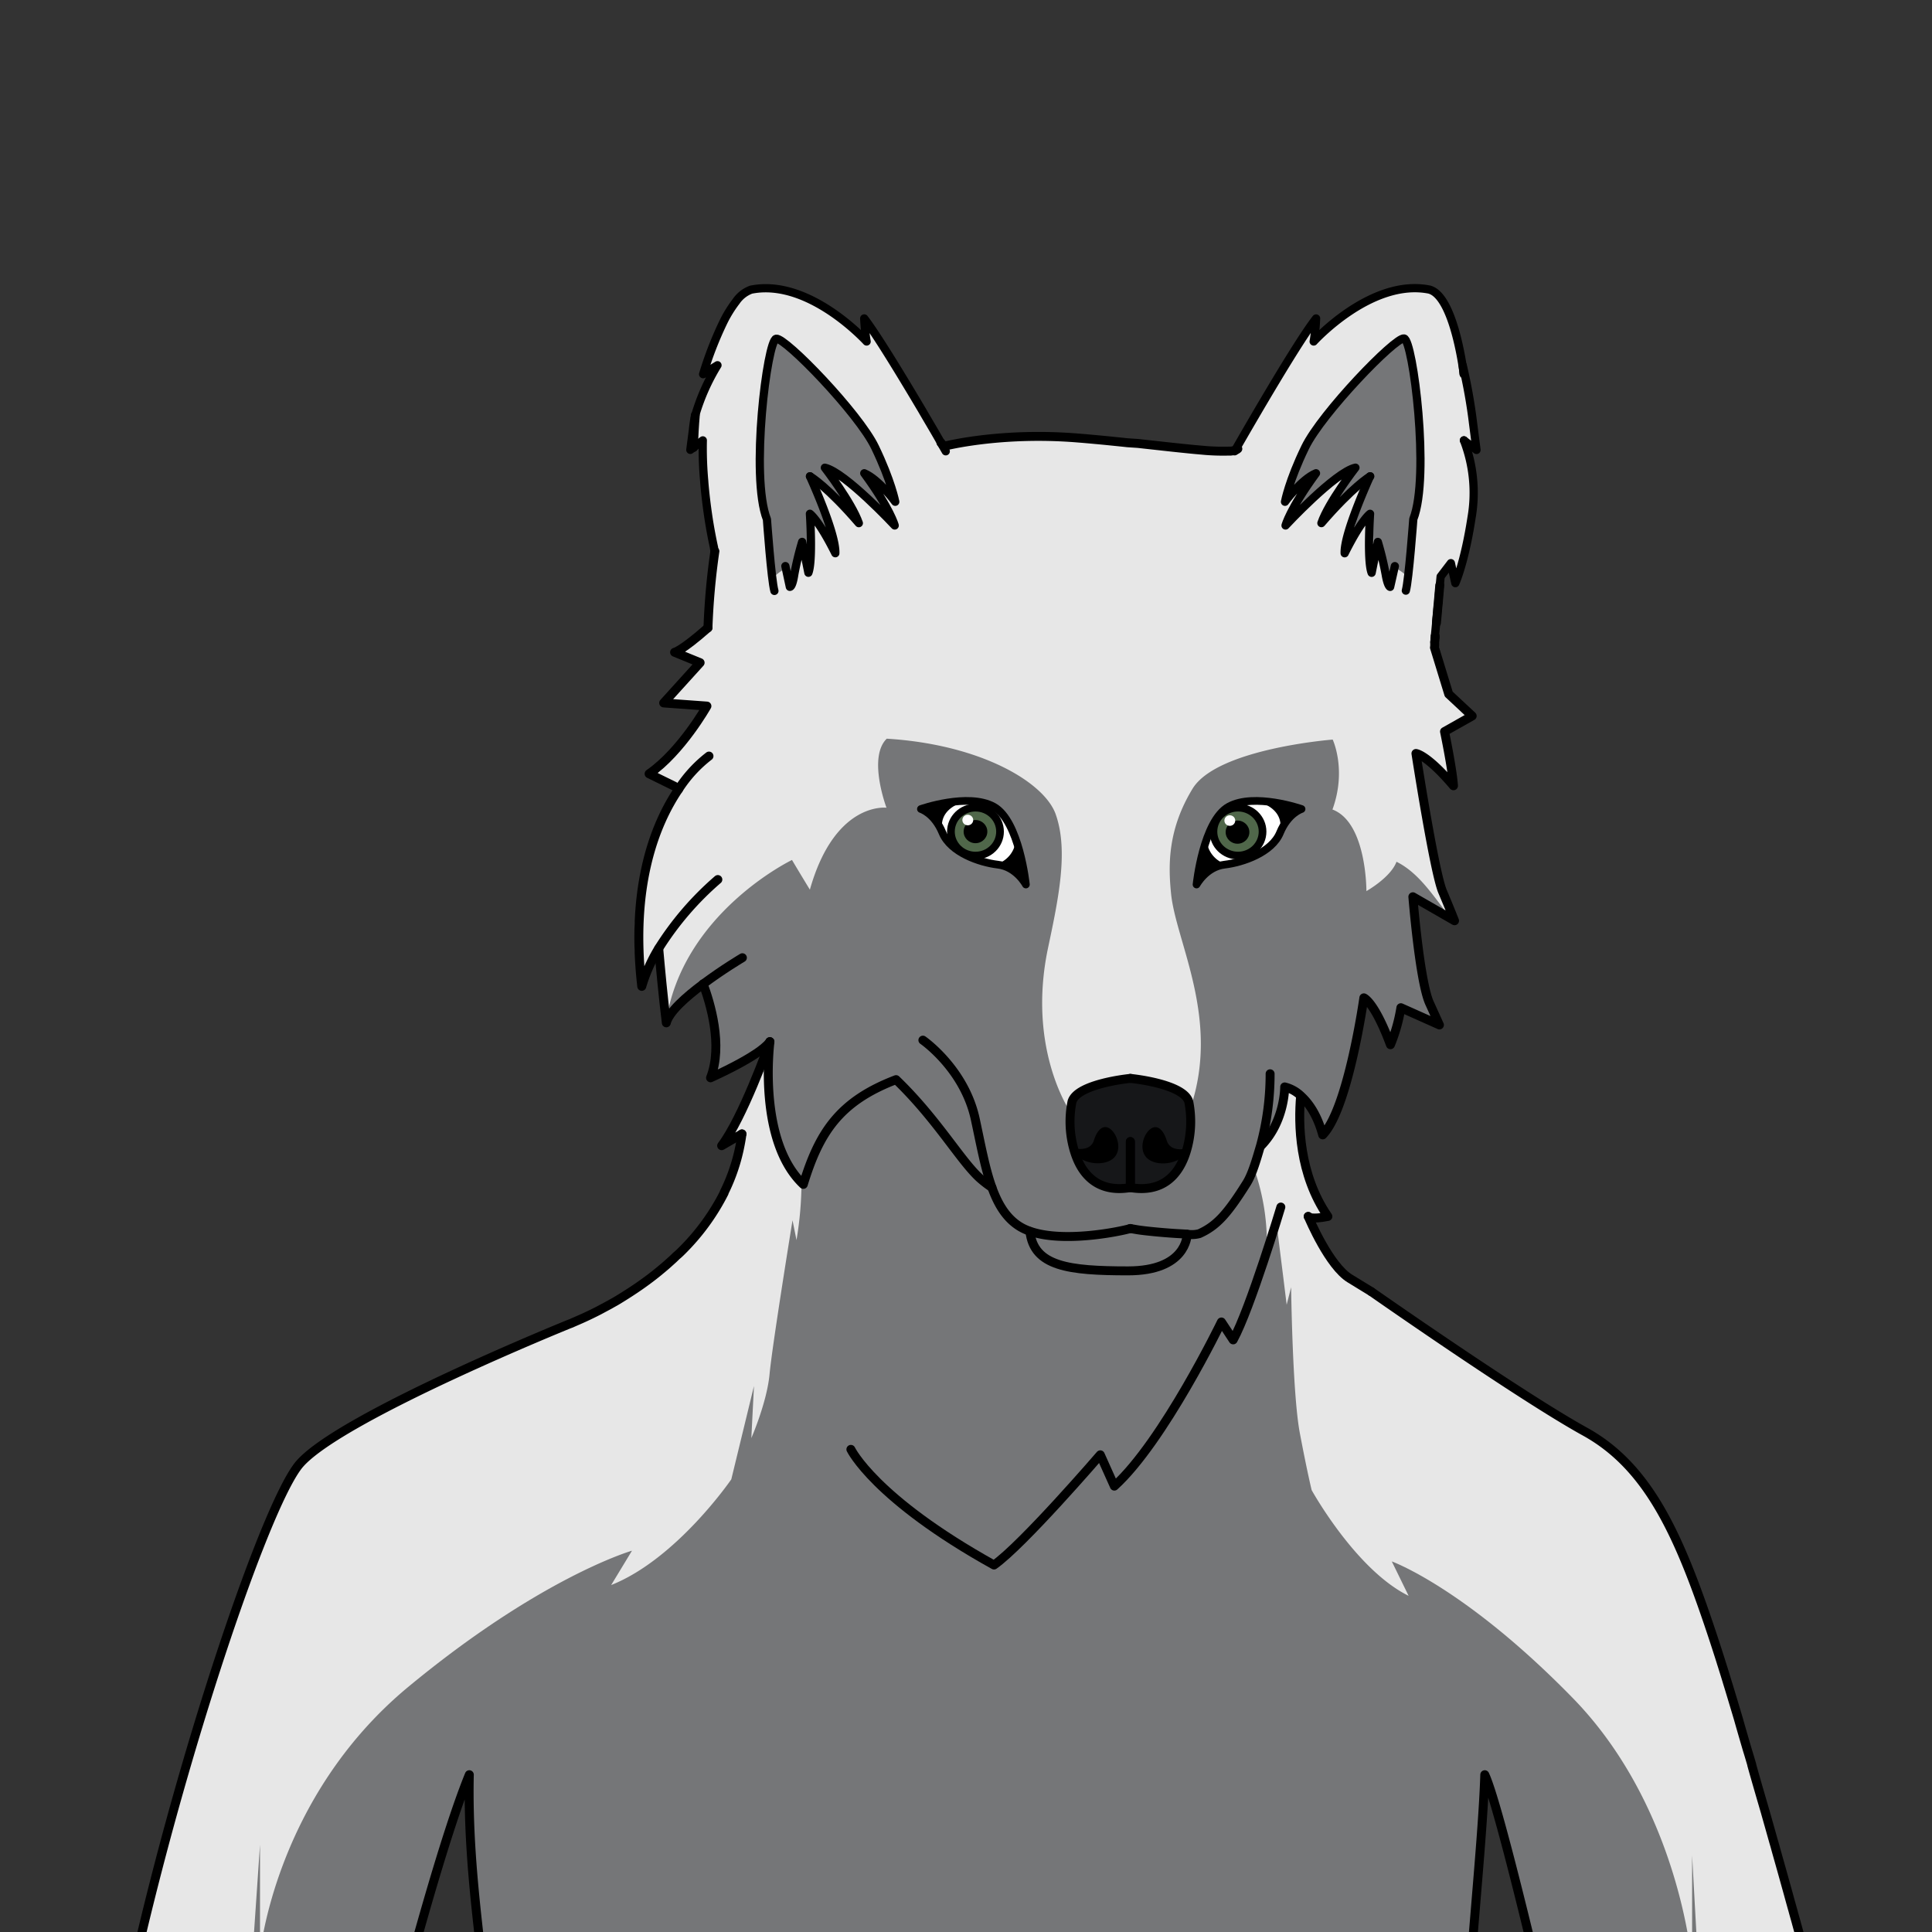 <svg id="body" xmlns="http://www.w3.org/2000/svg" viewBox="0 0 432 432">
  <rect x="0" y="0" width="432" height="432" fill="#333333" stroke="none"/>
  <defs>
    <style>.BUNTAI_WOLF_BODY_WOLF_BODY_29_cls-1{fill:#757678;}.BUNTAI_WOLF_BODY_WOLF_BODY_29_cls-2{fill:#fff;}.BUNTAI_WOLF_BODY_WOLF_BODY_29_cls-3{fill:#e7e7e7;}.BUNTAI_WOLF_BODY_WOLF_BODY_29_cls-4{fill:#161719;}.BUNTAI_WOLF_BODY_WOLF_BODY_29_cls-5,.BUNTAI_WOLF_BODY_WOLF_BODY_29_cls-7,.BUNTAI_WOLF_BODY_WOLF_BODY_29_cls-8,.BUNTAI_WOLF_BODY_WOLF_BODY_29_cls-9{fill:none;stroke:#000;stroke-linecap:round;}.BUNTAI_WOLF_BODY_WOLF_BODY_29_cls-5,.BUNTAI_WOLF_BODY_WOLF_BODY_29_cls-8,.BUNTAI_WOLF_BODY_WOLF_BODY_29_cls-9{stroke-linejoin:round;}.BUNTAI_WOLF_BODY_WOLF_BODY_29_cls-5{stroke-width:2px;}.BUNTAI_WOLF_BODY_WOLF_BODY_29_cls-6{fill:#50674a;}.BUNTAI_WOLF_BODY_WOLF_BODY_29_cls-7{stroke-miterlimit:10;stroke-width:1.72px;}.BUNTAI_WOLF_BODY_WOLF_BODY_29_cls-8{stroke-width:1.72px;}.BUNTAI_WOLF_BODY_WOLF_BODY_29_cls-9{stroke-width:1.84px;}</style>
  </defs>
  <path class="BUNTAI_WOLF_BODY_WOLF_BODY_29_cls-1" d="M409.68,460.28H348.41c-5.18-22.35-13.59-57.52-16.41-63.43-.51,15.73-3.63,43-4.41,63.43H109.82c-.91-18.36-5.4-39.85-4.88-63.43-5.62,13.74-13.75,43.75-18.84,63.43H25.74c9.71-52.89,33-123.56,41.33-133,9.4-10.63,60.24-31.21,60.24-31.21a76.61,76.61,0,0,0,25.19-16.43l.87-.9a49.4,49.4,0,0,0,8.5-12l0-.09a40.71,40.71,0,0,0,3.63-10.91c.14-.72.26-1.45.35-2.19L163.37,255l-2,1.17c4.71-6.23,10.38-22.07,10.78-23.21l0,0s0,.07,0,.13,0,.18,0,.3c-.05.52-.14,1.42-.2,2.63a.28.28,0,0,1,0,.09c0,.67-.07,1.43-.09,2.26,0,.18,0,.36,0,.54,0,1.67,0,3.6.15,5.66,0,.38.06.78.1,1.17a49.66,49.66,0,0,0,.91,6c.11.48.22,1,.35,1.45s.24.89.37,1.33c.06.2.12.41.19.61.11.36.23.71.35,1.05s.33.87.5,1.29l0,.1,0,.06c.13.33.28.65.43,1,.07.16.15.32.23.48s.29.59.45.87.43.77.66,1.14.29.45.45.67l.27.41a1,1,0,0,0,.1.15,18.1,18.1,0,0,0,1.35,1.66c.14.16.29.32.44.47l0,0h0l.4.39c3.5-11.42,7.92-18.53,20.74-23.42,9.44,9.09,14.68,18.64,19.11,22.37a24,24,0,0,0,2.33,1.75c1.31,3.63,3,6.55,5.73,8.4a10.33,10.33,0,0,0,1.49.86,12,12,0,0,0,1.27.52c.88,7.78,8.65,8.82,21.94,8.82,12.94,0,13.21-7.77,13.22-8.17a6.39,6.39,0,0,0,2.77-.12c3.9-1.75,6.29-4.46,10.57-11.27a15.36,15.36,0,0,0,1.29-2.72c.27-.7.53-1.44.76-2.18.08-.24.16-.49.23-.73.31-1,.58-1.93.83-2.77a17.39,17.39,0,0,0,2.72-3.7c.1-.17.18-.34.27-.5.2-.39.38-.78.55-1.17s.28-.68.4-1,.23-.64.33-.95.12-.4.17-.6a4.77,4.77,0,0,0,.13-.47c.13-.48.23-.93.31-1.36,0-.14.06-.29.08-.42a18,18,0,0,0,.3-3,3.63,3.63,0,0,1,.52.14,7.83,7.83,0,0,1,1.19.52l.11.05h0c.24.14.5.3.77.48l.35.26c.24.18.48.38.73.6-.06.67-.11,1.39-.14,2.17v0a45,45,0,0,0,2.35,17c.06.18.12.35.18.5l.2.5c.49,1.21.95,2.23,1.38,3.08a31.88,31.88,0,0,0,2.13,3.56h-.06c-3.62.75-4.25.18-4.35,0a60.24,60.24,0,0,0,4.57,8.67s0,0,0,0a28.35,28.35,0,0,0,1.88,2.57c.13.16.26.31.4.46s.48.53.74.78c0,0,0,0,0,0a5.08,5.08,0,0,0,.41.39l0,0a8.85,8.85,0,0,0,1.26,1l4.77,2.92s33.2,23.23,47.71,31.26,21.32,23.6,29,47c5.82,17.76,16.08,54.51,21.69,75.12h0c1.78,6.57,3.1,11.49,3.65,13.65C409,457.25,409.36,458.74,409.68,460.28Z" />
  <path class="BUNTAI_WOLF_BODY_WOLF_BODY_29_cls-1" d="M254.29,275c1.55.27,6.5.76,10.11.93l1.05.07c0,.4-.28,8.17-13.22,8.17-13.29,0-21.06-1-21.94-8.82,7.39,2.61,19.64.19,22.47-.61Z" />
  <path class="BUNTAI_WOLF_BODY_WOLF_BODY_29_cls-1" d="M330.16,100.62l-.62-.48h0l-2.16-1.64c0,.08.22.5.47,1.22,0,0,0,0,0,0a32.37,32.37,0,0,1,1.66,11.14,35.66,35.66,0,0,1-.41,4.86c-.35,2.3-.73,4.3-1.1,6a46.4,46.4,0,0,1-2.53,8.67l-.56-2.6-.4-1.87-1.2,1.55-.18.24-.91,1.17-1,10.37-.28,2.94,0,.23,0,.39c0,.23,0,.43-.05.62s0,.21,0,.3,0,.34,0,.47c0,.36-.05.55-.05.55l.56,1.84.2.65,2.43,7.92.44.41h0l4.8,4.47-.38.22-5.8,3.27s1.48,7.11,1.9,11.15c0,.35.06.67.08,1-4.24-5-6.71-6.54-7.77-7a2.3,2.3,0,0,0-.62-.21s1,6.51,2.24,13.6,2.77,15,3.71,17.27c1.86,4.43,2.68,6.53,2.68,6.53l-.42-.24-8.9-5.12s1.51,18.87,3.72,23.76l2.22,4.9-8.62-3.85a37,37,0,0,1-2.33,8.27q-.15-.4-.3-.78l-.14-.35c-3.36-8.6-5.51-9.35-5.51-9.35s0,.12-.05.35a158.29,158.29,0,0,1-4.24,19.79c-1.36,4.53-3,8.56-4.91,10.5a18.14,18.14,0,0,0-4.46-8.32l-.36-.34c-.25-.22-.49-.42-.73-.6s-.4-.29-.59-.41a5.26,5.26,0,0,0-.52-.32,0,0,0,0,1,0,0l-.1,0a7.19,7.19,0,0,0-1.21-.53,3.63,3.63,0,0,0-.52-.14s0,.34,0,.93c0,.17,0,.36-.05.57s0,.37-.07.57,0,.18,0,.28a21.71,21.71,0,0,1-1.5,5.35.14.14,0,0,1,0,.06l-.06.14c-.15.33-.3.66-.47,1a17.21,17.21,0,0,1-3,4.24c-.14.49-.3,1-.46,1.56-.11.36-.22.74-.34,1.11l0,.1c-.07.24-.15.49-.23.73-.23.74-.49,1.48-.76,2.18-.18.49-.38.95-.58,1.39l-.21.43a9.32,9.32,0,0,1-.5.9c-4.28,6.81-6.67,9.52-10.57,11.27a6.39,6.39,0,0,1-2.77.12l-1.05-.07c-3.61-.17-8.56-.66-10.11-.93l-1.53-.26c-2.83.8-15.08,3.22-22.47.61a12,12,0,0,1-1.27-.52,10.33,10.33,0,0,1-1.49-.86c-2.69-1.85-4.42-4.77-5.73-8.4a24,24,0,0,1-2.33-1.75c-4.43-3.73-9.67-13.28-19.11-22.37-12.82,4.89-17.24,12-20.74,23.42l-.4-.39h0l-.07-.07c-.14-.14-.28-.29-.41-.44s-.44-.5-.65-.76l-.07-.07-.63-.83-.1-.15a12.66,12.66,0,0,1-.72-1.08q-.34-.55-.66-1.14a19.4,19.4,0,0,1-.9-1.83s0,0,0,0l0-.09v0c-.05-.1-.09-.2-.13-.3l-.08-.18,0-.07c-.16-.4-.32-.8-.47-1.22-.35-1-.65-2-.91-3l-.18-.72c-.06-.24-.12-.49-.17-.73-.17-.77-.32-1.55-.44-2.32,0-.23-.08-.46-.11-.69-.08-.5-.14-1-.2-1.5s-.11-1-.16-1.46v-.08c0-.15,0-.29,0-.44s0-.53-.07-.8l-.06-1.06c0-.8-.07-1.57-.08-2.31s0-1.47,0-2.14c0-.18,0-.36,0-.54,0-.57,0-1.11.06-1.61a2,2,0,0,1,0-.25v0c0-.13,0-.26,0-.38V236h0c0-.32,0-.63.05-.9s0-.41,0-.59c.07-.88.13-1.43.15-1.57l0,0a2.55,2.55,0,0,1-.34.46h0c-.71.8-2.69,2.51-8.08,5.28l-.69.35c-1.21.61-2.58,1.27-4.13,2,.07-.17.13-.35.19-.52.15-.43.28-.86.39-1.3,1.8-7-.82-15.41-2.24-19.21-3.85,2.86-7.64,6.22-8.24,8.68-.66-5.38-1.23-11.39-1.63-15.92,0,0,0-.08,0-.12,0-.2,0-.4-.05-.6a35.75,35.75,0,0,0-3.78,8.48c-1.49-12.92-.27-23,2-30.64a49,49,0,0,1,5.61-12.48c.2-.32.41-.63.61-.93l-.88-.68-4.7-2.31-.68-.33-.32-.16a42.38,42.38,0,0,0,9.17-9.45l0,0a62.09,62.09,0,0,0,3.72-5.64l-.52,0-9.15-.66.42-.46.07-.07,6.54-7.21,1.12-1.23-.26-.11-5.45-2.22a3.52,3.52,0,0,0,.83-.37h0a42.09,42.09,0,0,0,6.63-5.1c0-2.21.31-6.76.93-12.27.18-1.56.38-3.2.62-4.88h0l-.15-.65,0-.14c-.41-1.88-.85-4.12-1.25-6.73-.45-3-.75-5.64-.94-8,0,0,0-.06,0-.09a81.16,81.16,0,0,1-.32-9.18l-2.08,1.58c.06-2.5.2-4.91.4-7.21a46.09,46.09,0,0,1,4.95-11.14l-3.21,2A79.86,79.86,0,0,1,161.74,72a0,0,0,0,1,0,0,27.15,27.15,0,0,1,2.78-4.57l0,0a7,7,0,0,1,3.35-2.63c10.72-2.15,21.38,7.18,24.76,10.49a0,0,0,0,1,0,0c.7.68,1.08,1.1,1.08,1.1s-.11-.52-.23-1.56c-.11-.85-.23-2-.31-3.6,2.78,3.59,8.36,12.81,13,20.68.2.32.39.65.58,1,1.32,2.26,2.55,4.38,3.59,6.18h0l.66.68s0,0,0,0a82.26,82.26,0,0,1,14.17-2,110.23,110.23,0,0,1,15.65.13l.92.08h0c1,.07,1.92.16,2.88.25q1.89.17,3.75.36l2.45.25,1.21.13,2.37.25,1.16.13,2.27.25,2.18.24,2.1.23,1.33.14,1.27.13,1.28.13,1.13.11,1.47.13a48.64,48.64,0,0,0,6,.22l.48,0a5.7,5.7,0,0,0,1-.18c1.25-2.18,2.91-5.06,4.75-8.18a1,1,0,0,1,.1-.17c4.67-8,10.42-17.48,13.25-21.13-.08,1.56-.2,2.76-.31,3.6-.12,1-.23,1.55-.23,1.55s.38-.42,1.08-1.1l.06-.05c2.37-2.33,8.2-7.48,15.11-9.71a22.06,22.06,0,0,1,4.26-1,17.29,17.29,0,0,1,5.36.2c2.77.74,4.67,5.32,5.89,9.79,0,0,0,0,0,0a69.9,69.9,0,0,1,1.78,8.92l-.18-1.76a119.32,119.32,0,0,1,2.33,13.11c0,.41.1.78.14,1.13Z" />
  <path class="BUNTAI_WOLF_BODY_WOLF_BODY_29_cls-2" d="M229.39,197.78s-1.47-14.24-7.2-17.41-16.27.53-16.27.53,3,.91,4.82,5.31,8.25,6.64,12.4,7.13S229.39,197.78,229.39,197.78Z" />
  <path class="BUNTAI_WOLF_BODY_WOLF_BODY_29_cls-2" d="M267.55,197.78s1.47-14.24,7.2-17.41,16.28.53,16.28.53-3,.91-4.82,5.31-8.26,6.64-12.4,7.13S267.55,197.78,267.55,197.78Z" />
  <path class="BUNTAI_WOLF_BODY_WOLF_BODY_29_cls-3" d="M329.49,110.87a24.9,24.9,0,0,1-.49,7.33c-.35,1.32-.69,2.51-1,3.56A48.81,48.81,0,0,1,325.7,128l-.81-.17-1.6-.32-.07,0-.11.26c-.11.23-.27.6-.49,1.08-.33,3.86-.64,6.73-.84,7.9l-.78,4.72.23,5.18,0,.59.17.06.38.12,2.49,8.21h0l4.42,4.69-5.28,3.62,1.81,11.25-.43-.45c-1.33-1.36-5.44-5.43-7.69-6,.38,3,.88,7.94,1.62,13.39,1.18,8.76,3,18.75,6,23.56-3.81-4.64-7.13-10.37-12.46-13-1.31,3.53-6.73,6.56-6.73,6.56s.1-15.35-7.59-18.24c3.24-8.91.05-15.64.05-15.64s-25.87,2-31.34,11-5.48,16.84-4.79,23.52c1.11,10.78,11,27.83,4.39,47.67l-.22-.11c-7.92-3.88-17-2.09-26.69,1.2h0c-.35-.51-9.68-14.44-5-36.68,2.33-11,4.55-21.55,1.8-29.65-2.27-7.16-16.51-15.84-37.86-17.15-4.31,4.19-.06,15.44-.06,15.44s-11.53-1.49-17.13,18.32c-2.56-4.2-4-6.64-4-6.64s-24.7,11.88-28.19,36.46a135.65,135.65,0,0,0-1.63-15.92s0-.08,0-.12l-3.83,7.88s-4.51-11.93,2-30.64a80.69,80.69,0,0,1,5.61-12.48l-.27-1.61-4.7-2.31-.68-.33a46.26,46.26,0,0,0,8.85-9.61l0,0a35.63,35.63,0,0,0,3.2-5.68c.06-.12.12-.25.17-.37-8-.47-8.9-.75-8.9-.75l.07-.07a72.22,72.22,0,0,0,6.54-7.21,11.17,11.17,0,0,0,.86-1.34l.14-.3c-4.43-1.47-4.74-2.19-4.76-2.29h0l6.63-5.1s.42-6,.93-12.27c.15-1.87.31-3.76.47-5.54l0-.14c-.91-5.12-1.72-9.93-2.19-14.7,0,0,0-.06,0-.09A86.83,86.83,0,0,1,157,99l-2,1.18h0a18.92,18.92,0,0,1,0-4.21.38.38,0,0,1,0-.1c0-.32.08-.66.13-1a15.73,15.73,0,0,1,.38-2,46.09,46.09,0,0,1,4.95-11.14l-3.21,2A79.86,79.86,0,0,1,161.74,72a0,0,0,0,1,0,0,27.15,27.15,0,0,1,2.78-4.57l0,0c2.08-2.32,4.51-2.66,9.44-2.38,7,.41,16.43,8.28,18.67,10.24a0,0,0,0,1,0,0l.47.42.38-.88.68-1.59s6.64,9.74,12,18.67c.2.32.39.65.58,1,1.34,2.21,2.73,4.32,4.09,6.28a4.8,4.8,0,0,1,.42.55s4.21-1.47,13.94-1.93a146,146,0,0,1,16.57.21h0c20.09,1.27,28.48,3.57,33.66,2.74,1.77-2.46,3.65-5.25,5.41-8.19a1,1,0,0,1,.1-.17c5.39-9,12.26-19.13,12.26-19.13l.68,1.6.37.87.48-.42.06-.05c1.83-1.61,8-6.78,14-9.09.38-.23.75-.44,1.11-.62a7,7,0,0,1,4-1,1.21,1.21,0,0,1,.25.08,2.85,2.85,0,0,1,.66.39c6.64-.21,6.85,1.48,10.59,9.6,0,0,0,0,0,0,2.16,6.74,2.28,9.12,2.28,9.12l.5,1.51s.72,5.73,1.16,9.4c.06.49.1.94.13,1.37a19.55,19.55,0,0,1,0,4.19h0l-1.71-.5,0,.08s0,0,0,0A69.91,69.91,0,0,1,329.49,110.87Z" />
  <path class="BUNTAI_WOLF_BODY_WOLF_BODY_29_cls-4" d="M265.45,256.78c-.14.53-.31,1.06-.5,1.59-1.67,4.58-5.22,8.36-12.2,7.18-7,1.18-10.53-2.6-12.19-7.18-.19-.53-.36-1.06-.5-1.59a22.77,22.77,0,0,1-.36-10.43c1.17-4.08,13.05-5.22,13.05-5.22s11.89,1.14,13.06,5.22A22.92,22.92,0,0,1,265.45,256.78Z" />
  <path class="BUNTAI_WOLF_BODY_WOLF_BODY_29_cls-5" d="M252.75,241.13s-11.88,1.14-13.05,5.22a22.77,22.77,0,0,0,.36,10.43c.14.53.31,1.06.5,1.59,1.66,4.58,5.22,8.36,12.19,7.18V255.26" />
  <path d="M246.74,260a7.64,7.64,0,0,1-6.18-1.66c-.19-.53-.36-1.06-.5-1.59.17,0,3.7.94,4.54-1.76s2.45-3.91,4.11-2.14S251.23,259.17,246.74,260Z" />
  <path class="BUNTAI_WOLF_BODY_WOLF_BODY_29_cls-5" d="M252.75,255.26v10.29c7,1.18,10.53-2.6,12.2-7.18.19-.53.36-1.06.5-1.59a22.92,22.92,0,0,0,.36-10.43c-1.17-4.08-13.06-5.22-13.06-5.22" />
  <path d="M265.45,256.78c-.14.53-.31,1.06-.5,1.59a7.65,7.65,0,0,1-6.18,1.66c-4.49-.86-3.63-5.39-2-7.15s3.25-.63,4.11,2.14S265.28,256.82,265.45,256.78Z" />
  <path class="BUNTAI_WOLF_BODY_WOLF_BODY_29_cls-6" d="M218.12,180.59a5.36,5.36,0,1,0,5.5,5.36A5.43,5.43,0,0,0,218.12,180.59Z" />
  <ellipse cx="218.12" cy="185.95" rx="2.65" ry="2.59" />
  <ellipse class="BUNTAI_WOLF_BODY_WOLF_BODY_29_cls-2" cx="216.4" cy="183.36" rx="1.21" ry="1.18" />
  <ellipse class="BUNTAI_WOLF_BODY_WOLF_BODY_29_cls-7" cx="218.12" cy="185.95" rx="5.49" ry="5.36" />
  <path d="M214.41,179.72s-4.65,1.53-3.66,6.12c-3.26-4-3.65-5-3.65-5A14.6,14.6,0,0,1,214.41,179.72Z" />
  <path d="M227.14,187.69a6.1,6.1,0,0,1-4.16,5.49c2.25.74,5.48,2.27,5.48,2.27S228,189.73,227.14,187.69Z" />
  <path class="BUNTAI_WOLF_BODY_WOLF_BODY_29_cls-8" d="M229.39,197.78s-1.47-14.24-7.2-17.41-16.27.53-16.27.53,3,.91,4.82,5.31,8.25,6.64,12.4,7.13S229.39,197.78,229.39,197.78Z" />
  <path class="BUNTAI_WOLF_BODY_WOLF_BODY_29_cls-8" d="M267.55,197.78s1.47-14.24,7.2-17.41,16.28.53,16.28.53-3,.91-4.82,5.31-8.26,6.64-12.4,7.13S267.55,197.78,267.55,197.78Z" />
  <path class="BUNTAI_WOLF_BODY_WOLF_BODY_29_cls-6" d="M276.82,180.59a5.36,5.36,0,1,1-5.5,5.36A5.43,5.43,0,0,1,276.82,180.59Z" />
  <ellipse cx="276.71" cy="186.07" rx="2.65" ry="2.59" />
  <ellipse class="BUNTAI_WOLF_BODY_WOLF_BODY_29_cls-2" cx="274.99" cy="183.48" rx="1.21" ry="1.18" />
  <ellipse class="BUNTAI_WOLF_BODY_WOLF_BODY_29_cls-7" cx="276.82" cy="185.95" rx="5.49" ry="5.36" />
  <path d="M282.53,179.72s4.65,1.53,3.66,6.12c3.26-4,3.66-5,3.66-5A14.65,14.65,0,0,0,282.53,179.72Z" />
  <path d="M269.8,187.69a6.1,6.1,0,0,0,4.16,5.49c-2.25.74-5.48,2.27-5.48,2.27S269,189.73,269.8,187.69Z" />
  <path class="BUNTAI_WOLF_BODY_WOLF_BODY_29_cls-1" d="M313.68,75.69c-1.84.23-12.08,11-17.8,18.31s-7.38,16.87-7.38,16.87l3.53-2.8L289,115.18s11.27-8.85,12.49-9.38c-2.19,4.37-4.4,8.59-4.4,8.59s9.32-8,9.79-7.83c-3.82,8.13-4.15,12.32-4.15,12.32l4.18-2.94.46,10.89,1.23-4,2.12,6L312,127a9.73,9.73,0,0,1,3,2.31,165.08,165.08,0,0,1,2.17-18.57C319,99.92,315.52,75.45,313.68,75.69Z" />
  <path class="BUNTAI_WOLF_BODY_WOLF_BODY_29_cls-1" d="M191.82,94.11C186.11,86.79,175.87,76,174,75.8s-5.33,24.23-3.49,35.07a167.73,167.73,0,0,1,2.17,18.56,9.73,9.73,0,0,1,3-2.31l1.3,1.81,2.13-6,1.22,4,.47-10.89L185,119s-.34-4.19-4.15-12.32c.46-.11,9.78,7.84,9.78,7.84s-2.2-4.23-4.4-8.59c1.23.53,12.5,9.37,12.5,9.37l-3.09-7.1,3.54,2.8S197.54,101.43,191.82,94.11Z" />
  <path class="BUNTAI_WOLF_BODY_WOLF_BODY_29_cls-3" d="M177.38,262.26a1,1,0,0,1-.1-.15,34.3,34.3,0,0,1-2.52-4.6c-.3-.65-.61-1.37-.93-2.14a30.55,30.55,0,0,1-1.78-9.66,72.48,72.48,0,0,1,.38-10.83l-.52,1.11-9,19.11.49-.09,2.23-.38,0,1.11L165.5,257s.52,2.07-3.58,9.69l0,.09a77.62,77.62,0,0,1-8.56,11.94l-.81.94a76.61,76.61,0,0,1-25.19,16.43s-50.84,20.58-60.24,31.21c-8.36,9.46-31.62,80.13-41.33,133H54.87l3.27-47.84V436.9S61.4,402,91.22,377.25c29.36-24.31,49.46-30.33,50.09-30.51-.06.11-.57.95-4.65,7.68,14.68-5.83,26.86-23.64,26.86-23.64l5.07-20.87L168,321.56s3.5-8,4.08-14.33,5.13-34.37,5.13-34.37l.89,4.43a79.94,79.94,0,0,0,1.12-12.85h0A9.69,9.69,0,0,1,177.38,262.26Z" />
  <path class="BUNTAI_WOLF_BODY_WOLF_BODY_29_cls-3" d="M409.68,460.28l-5.11-.08v.08H380.86l-2.5-45.43v24.47s-2.63-35-26.71-59.66-40.44-30.52-40.44-30.52l3.76,7.69c-11.85-5.83-21.68-23.64-21.68-23.64s-1-4.06-2.65-12.79-1.94-32.57-1.94-32.57l-1,3.91c-1-8.22-2.18-17.48-2.18-17.48s-.7,2.27-2.28,6.56c0-.34,0-.68,0-1a49.61,49.61,0,0,0-2.71-18.18s-.47.77-.48.23.39-2.2,2-6.87a2.29,2.29,0,0,0,.23-.21,14.76,14.76,0,0,0,3.15-4h0a19,19,0,0,0,2.24-7.61,1.5,1.5,0,0,1,1.3.57h0a10.07,10.07,0,0,1,1.64,2.44s0,.37.06,1v.11c.19,3.21.86,12.53,2.34,17,0,0,0,0,0,0a4.29,4.29,0,0,0,.16.43.14.14,0,0,0,0,.07l.06.17a2.44,2.44,0,0,0,.1.24l0,.09c.36.89.7,1.67,1,2.36l.36.72a20.31,20.31,0,0,0,2.12,3.56h-.1l-3.73.91a76,76,0,0,0,4,7.76v0s0,0,0,0l.1.17a15.41,15.41,0,0,0,1.76,2.42l0,0c.13.16.26.31.4.46s.48.53.74.78c0,0,0,0,0,0l.41.39,0,0,.4.34.43.32c.14.11.29.2.43.29l4.77,2.92s33.2,23.23,47.71,31.26,21.32,23.6,29,47c.42,1.29.87,2.68,1.34,4.16.09.3.18.59.28.9l.58,1.85.15.48.42,1.37c.14.47.29.94.43,1.41s.29,1,.44,1.45c.35,1.15.7,2.33,1.06,3.53.21.68.42,1.37.62,2.07.67,2.24,1.35,4.56,2,6.93.32,1.1.64,2.21,1,3.33a.32.32,0,0,1,0,.09c1,3.34,1.95,6.76,2.93,10.19.07.23.14.46.2.7q.89,3.12,1.76,6.23.27.9.51,1.8c.32,1.12.63,2.23.94,3.34.48,1.7,1,3.39,1.41,5.05.16.56.31,1.11.46,1.65.3,1.1.6,2.18.9,3.25a1.42,1.42,0,0,1,.05.16c.21.76.42,1.5.62,2.24.07.26.15.51.21.77.75,2.68,1.45,5.24,2.11,7.65v0l.58,2.21c.15.57.3,1.13.45,1.67.07.23.13.46.19.68v.11Z" />
  <path class="BUNTAI_WOLF_BODY_WOLF_BODY_29_cls-5" d="M265.45,276h0c0,.4-.28,8.17-13.22,8.17-13.29,0-21.06-1-21.94-8.82" />
  <path class="BUNTAI_WOLF_BODY_WOLF_BODY_29_cls-5" d="M320.85,142.85c0,.23,0,.43-.05.62s0,.21,0,.3,0,.34,0,.47c0,.36-.05.55-.05.55l3.19,10.41,5.24,4.89-6.18,3.49s1.75,8.39,2,12.12c-5.94-7-8.39-7.22-8.39-7.22s4.08,26.44,5.95,30.87,2.68,6.53,2.68,6.53l-9.32-5.36s1.51,18.87,3.72,23.76l2.22,4.9-8.62-3.85a37,37,0,0,1-2.33,8.27c-3.62-9.67-5.95-10.48-5.95-10.48s-3.49,24.81-9.2,30.64c-1.23-4.5-3.14-7.13-4.82-8.66a8.05,8.05,0,0,0-3.68-2.06s.08,7.64-5.26,13.13" />
  <path class="BUNTAI_WOLF_BODY_WOLF_BODY_29_cls-5" d="M320.91,142.23v.06c0,.06,0,.12,0,.17" />
  <path class="BUNTAI_WOLF_BODY_WOLF_BODY_29_cls-5" d="M321.94,130.85c-.1,1.16-.19,2.28-.29,3.35,0,.47-.08.93-.13,1.38l-.06.67c0,.4-.07.8-.1,1.19-.06.65-.12,1.27-.17,1.85" />
  <path class="BUNTAI_WOLF_BODY_WOLF_BODY_29_cls-5" d="M276.78,100.35l-.11.09a1.51,1.51,0,0,1-.51.25,5.7,5.7,0,0,1-1,.18l-.48,0a48.64,48.64,0,0,1-6-.22l-1.47-.13-1.13-.11-1.28-.13-1.27-.13-1.33-.14-2.1-.23-2.18-.24-2.27-.25-1.16-.13L252.13,99l-1.21-.13-2.45-.25q-1.86-.19-3.75-.36c-1.27-.12-2.54-.23-3.82-.33-17.36-1.4-29.82,1.86-29.82,1.86s0,0,0,0L210.4,99" />
  <path class="BUNTAI_WOLF_BODY_WOLF_BODY_29_cls-5" d="M151.72,176.5l-.88-.68-5.7-2.8c7.22-5,12.93-15.14,12.93-15.14l-9.67-.7,8.15-9-5.71-2.33s1.52-.24,7.46-5.48" />
  <path class="BUNTAI_WOLF_BODY_WOLF_BODY_29_cls-5" d="M155.47,92.85c-.2,2.3-.34,4.71-.4,7.21" />
  <path class="BUNTAI_WOLF_BODY_WOLF_BODY_29_cls-5" d="M160.51,196.67a68.27,68.27,0,0,0-13.23,15.4,35.75,35.75,0,0,0-3.78,8.48c-2.61-22.64,3.1-36.49,8.22-44.05a29.39,29.39,0,0,1,6.81-7.44" />
  <path class="BUNTAI_WOLF_BODY_WOLF_BODY_29_cls-5" d="M166,214.15s-4.43,2.62-8.77,5.88c-3.85,2.86-7.64,6.22-8.24,8.68-.7-5.67-1.29-12-1.7-16.64" />
  <path class="BUNTAI_WOLF_BODY_WOLF_BODY_29_cls-5" d="M172.16,232.93c-.11,1-2.68,22.33,7.46,31.9,3.5-11.42,7.92-18.53,20.74-23.42,9.44,9.09,14.68,18.64,19.11,22.37a24,24,0,0,0,2.33,1.75" />
  <path class="BUNTAI_WOLF_BODY_WOLF_BODY_29_cls-5" d="M157.22,220c1.55,4.14,4.51,13.74,1.66,21,11.3-5.17,13-7.67,13.26-8.09" />
  <path class="BUNTAI_WOLF_BODY_WOLF_BODY_29_cls-5" d="M252.76,274.7c-2.83.8-15.08,3.22-22.47.61a12,12,0,0,1-1.27-.52,10.33,10.33,0,0,1-1.49-.86c-2.69-1.85-4.42-4.77-5.73-8.4-1.55-4.31-2.5-9.62-3.73-15.3-2.45-11.27-11.71-17.65-11.71-17.65" />
  <path class="BUNTAI_WOLF_BODY_WOLF_BODY_29_cls-5" d="M165.9,253.55l-4.54,2.63c4.71-6.23,10.38-22.07,10.78-23.21l0,0v0" />
  <path class="BUNTAI_WOLF_BODY_WOLF_BODY_29_cls-5" d="M292.53,272c.3.71,4.7,11.07,9.31,13.88l4.77,2.92" />
  <path class="BUNTAI_WOLF_BODY_WOLF_BODY_29_cls-5" d="M292.51,272l0,0c.1.15.74.73,4.41,0-6.5-9.42-6.64-20.75-6.1-26.89" />
  <path class="BUNTAI_WOLF_BODY_WOLF_BODY_29_cls-5" d="M286.4,269.9s-6.82,22.71-10.66,29.7l-2.63-4s-12.93,26.74-23.94,36.7l-3.14-7s-17.3,20.1-23.77,24.64c-26.74-14.85-32-25.86-32-25.86" />
  <path class="BUNTAI_WOLF_BODY_WOLF_BODY_29_cls-5" d="M284,240.1a60.77,60.77,0,0,1-2.14,16.07c-.77,2.59-1.79,6.3-3.11,8.4-4.28,6.81-6.67,9.52-10.57,11.27a6.39,6.39,0,0,1-2.77.12l-1.05-.07c-3.61-.17-8.56-.66-10.11-.93l-1.53-.26" />
  <path class="BUNTAI_WOLF_BODY_WOLF_BODY_29_cls-9" d="M327.28,83.67l0-.2c-.25-1.92-2.39-17.31-7.67-18.72-13-2.59-25.87,11.61-25.87,11.61a39,39,0,0,0,.54-5.15c-4,5.12-13.66,21.74-18.1,29.48l-.13.22" />
  <path class="BUNTAI_WOLF_BODY_WOLF_BODY_29_cls-9" d="M327.35,98.48h0l2.8,2.13-.75-5.8a119.32,119.32,0,0,0-2.33-13.11l.18,1.76" />
  <path class="BUNTAI_WOLF_BODY_WOLF_BODY_29_cls-9" d="M320.85,142.85l0-.39,0-.23.28-2.94,1-10.37,2.29-3,1,4.47s2.06-4.47,3.63-14.7a32.58,32.58,0,0,0-1.72-17.24" />
  <path class="BUNTAI_WOLF_BODY_WOLF_BODY_29_cls-9" d="M306.39,106.5h0c-.22.13-3.89,2.34-10.92,10.47,1.58-4.63,7.61-12.4,7.61-12.4-4.55,1-15.63,12.93-15.63,12.93s.94-3.66,6.81-11.68c-3.27,1.35-6.93,6.38-6.93,6.38s.82-4.57,4.52-12.2,20.1-24.62,22.1-24.32,5.85,30.83,2.07,40.39c0,0-1,13.6-1.67,16" />
  <path class="BUNTAI_WOLF_BODY_WOLF_BODY_29_cls-9" d="M311.89,126.59l-1.05,4.64s-.54-.07-1-2.8a68.44,68.44,0,0,0-1.75-7.25l-1.39,6.9c-1.05-2.71-.35-13.19-.35-13.19s-1.93,1.31-5.68,8.82c-.18-4.39,5.49-16.78,5.67-17.2" />
  <path class="BUNTAI_WOLF_BODY_WOLF_BODY_29_cls-9" d="M211.47,100.91l-.81-1.41a0,0,0,0,0,0,0L210.4,99h0c-1-1.8-2.27-3.92-3.59-6.18-.19-.32-.38-.65-.58-1C201.6,84,196,74.79,193.24,71.2c.08,1.55.2,2.75.31,3.6.12,1,.23,1.56.23,1.56s-.38-.42-1.08-1.1a0,0,0,0,0,0,0c-3.38-3.31-14-12.64-24.76-10.49a7,7,0,0,0-3.35,2.63l0,0A27.15,27.15,0,0,0,161.75,72a0,0,0,0,0,0,0,79.86,79.86,0,0,0-4.53,11.67l3.21-2a46.09,46.09,0,0,0-4.95,11.14,15.73,15.73,0,0,0-.38,2c-.05.36-.09.7-.13,1a.38.38,0,0,0,0,.1l-.61,4.68.62-.47h0l.09-.07,2.08-1.58a81.16,81.16,0,0,0,.32,9.18s0,.06,0,.09c.19,2.33.49,5,.94,8,.4,2.61.84,4.85,1.25,6.73l0,.14.15.65" />
  <path class="BUNTAI_WOLF_BODY_WOLF_BODY_29_cls-9" d="M181.11,106.5h0c.18.42,5.85,12.81,5.67,17.2-3.75-7.51-5.68-8.82-5.68-8.82s.7,10.48-.34,13.19l-1.4-6.9a68.44,68.44,0,0,0-1.75,7.25c-.42,2.73-.91,2.8-1,2.8l-1-4.64" />
  <path class="BUNTAI_WOLF_BODY_WOLF_BODY_29_cls-9" d="M173.16,132.13c-.7-2.45-1.67-16-1.67-16-3.78-9.56.06-40.08,2.07-40.39S192,92.38,195.66,100s4.52,12.2,4.52,12.2-3.66-5-6.93-6.38c5.87,8,6.81,11.68,6.81,11.68S189,105.62,184.44,104.58c0,0,6,7.77,7.6,12.4-7-8.13-10.7-10.34-10.92-10.47" />
  <path class="BUNTAI_WOLF_BODY_WOLF_BODY_29_cls-5" d="M158.3,140.4a159.09,159.09,0,0,1,1.55-17.15h0" />
  <path class="BUNTAI_WOLF_BODY_WOLF_BODY_29_cls-5" d="M165.9,253.55c-.09.74-.21,1.47-.35,2.19v0a41.28,41.28,0,0,1-3.63,10.89l0,.09a50.09,50.09,0,0,1-9.37,12.88c-.35.35-.7.7-1.06,1s-.71.68-1.07,1l-.9.81-.56.5c-.67.58-1.35,1.14-2,1.67s-1.15.91-1.72,1.34c-2,1.51-4,2.84-5.86,4-.81.5-1.59,1-2.35,1.4l-.74.42L133.94,293c-1.51.78-2.83,1.4-3.88,1.87s-1.81.78-2.27,1l-.23.09-.25.09s-50.84,20.58-60.24,31.21c-8.36,9.46-31.62,80.13-41.33,133H86.1c5.09-19.68,13.22-49.69,18.84-63.43-.52,23.58,4,45.07,4.88,63.43H327.59c.78-20.47,3.9-47.7,4.41-63.43,2.82,5.91,11.23,41.08,16.41,63.43h61.27c-.32-1.54-.66-3-1-4.4-.55-2.15-1.86-7.07-3.65-13.63v0c-.07-.23-.13-.46-.19-.69-.15-.54-.3-1.1-.45-1.67l-2.7-9.82c-.06-.26-.14-.51-.21-.77-.21-.74-.42-1.48-.62-2.24a1.42,1.42,0,0,0-.05-.16c-.3-1.07-.6-2.15-.9-3.25-.15-.54-.3-1.09-.46-1.65-.46-1.66-.93-3.35-1.41-5.05-.31-1.11-.63-2.22-.94-3.34q-.24-.9-.51-1.8-.87-3.1-1.76-6.23c-.06-.24-.13-.47-.2-.7-1-3.43-2-6.85-2.93-10.19a.32.32,0,0,0,0-.09c-.33-1.12-.65-2.23-1-3.33-.69-2.37-1.37-4.69-2-6.93-.21-.7-.41-1.39-.62-2.07-.36-1.2-.71-2.38-1.06-3.53-.15-.49-.3-1-.44-1.45s-.29-.94-.43-1.41l-.42-1.37-.15-.48-.58-1.85c-.1-.3-.19-.61-.28-.9-.47-1.48-.92-2.87-1.34-4.16-7.69-23.41-14.51-39-29-47s-47.71-31.26-47.71-31.26" />
</svg>